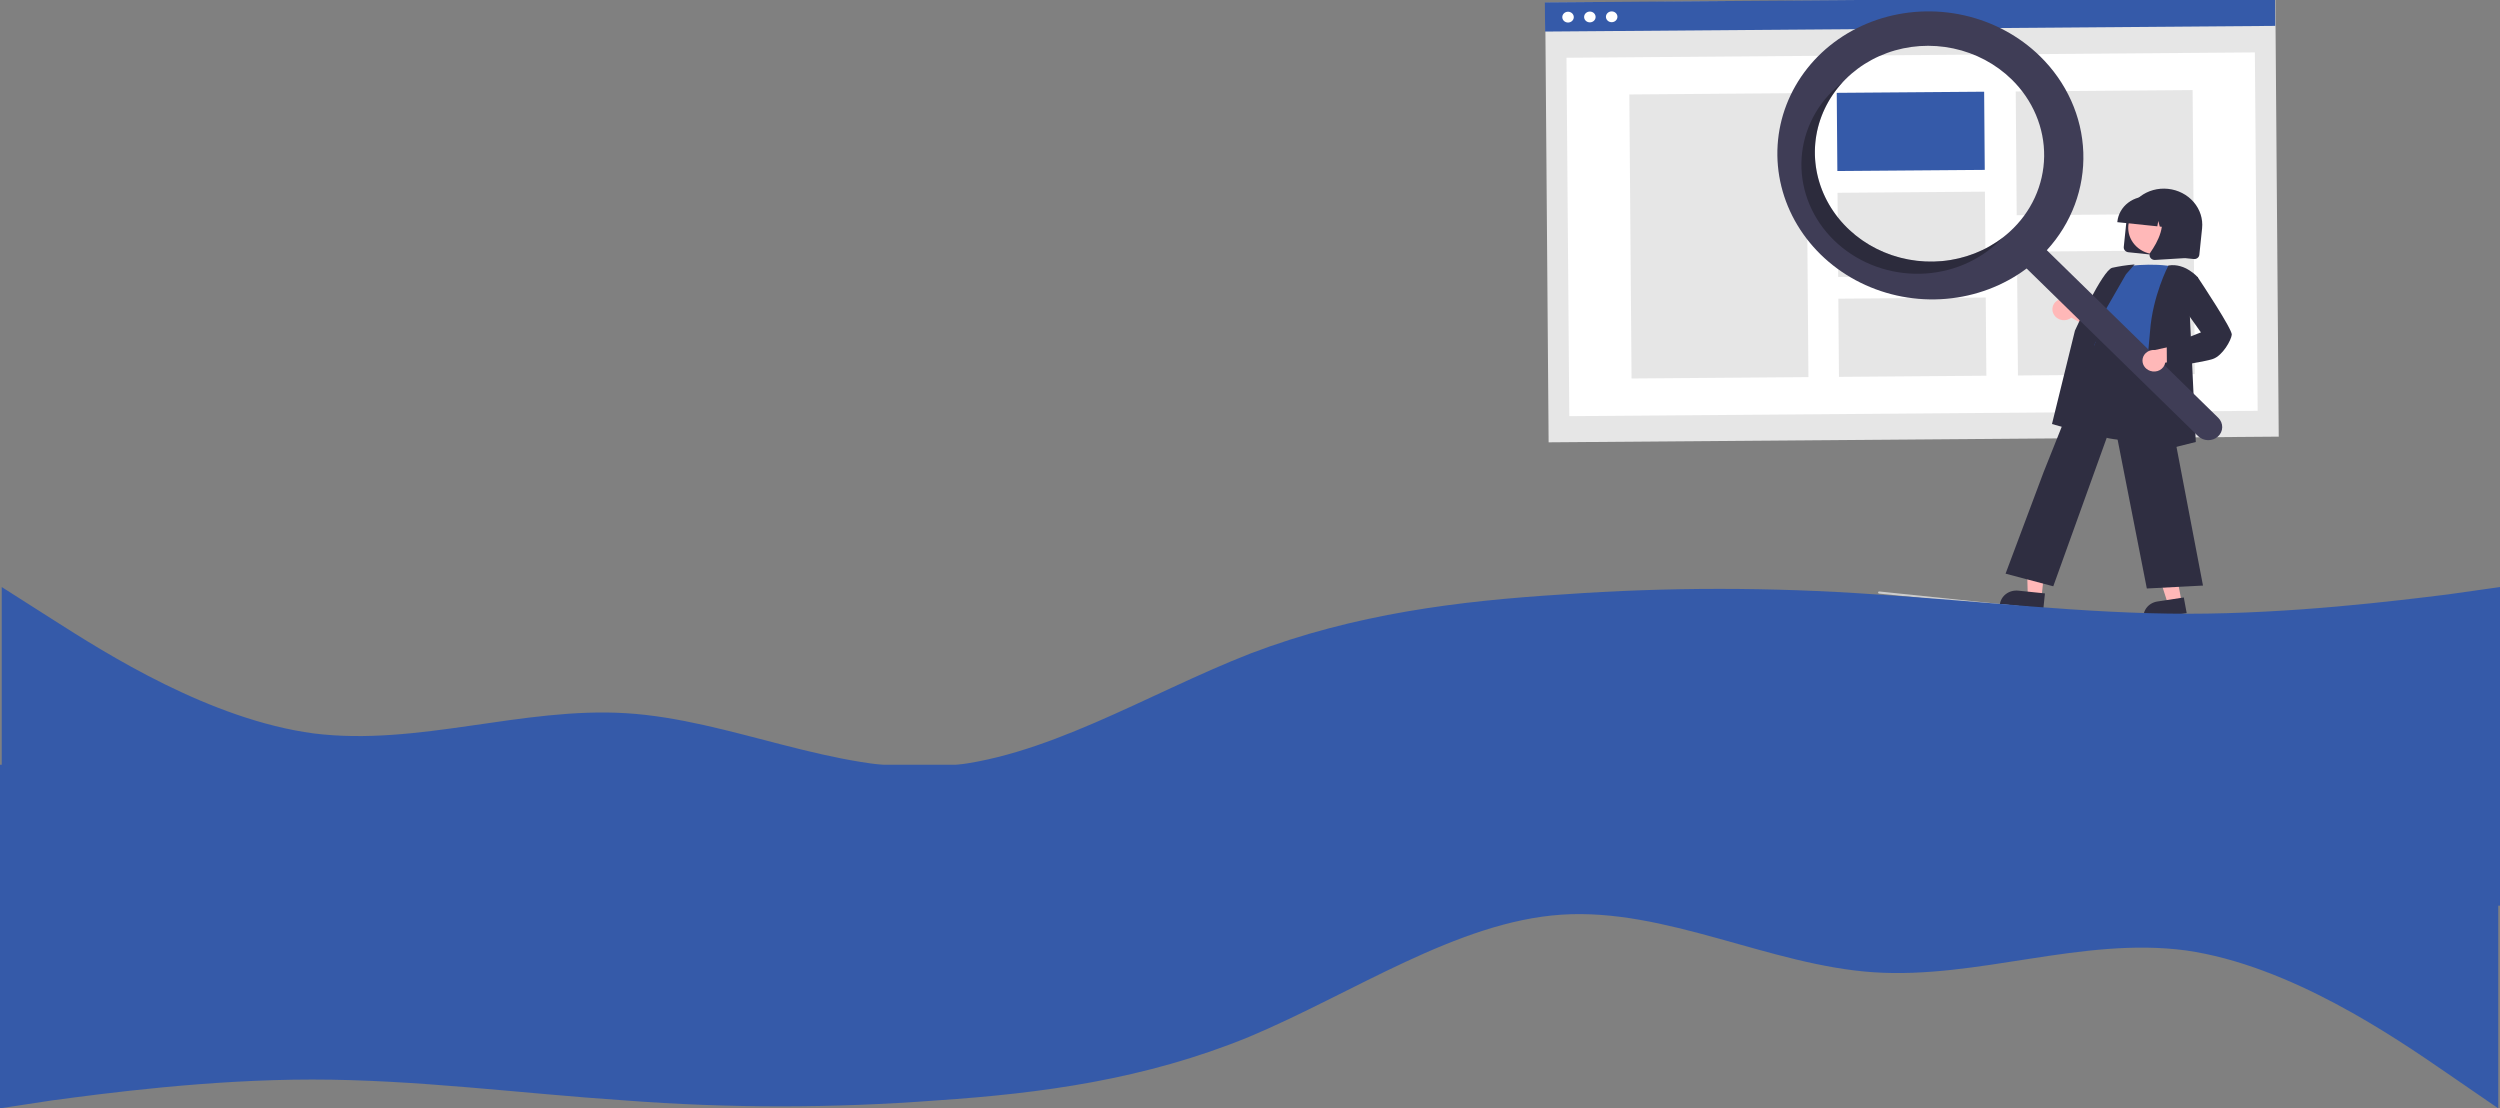 <svg width="1103" height="489" viewBox="0 0 1103 489" fill="none" xmlns="http://www.w3.org/2000/svg">
<rect x="0" y="0" width="1103" height="489" fill="#808080" stroke="none"/>
<g clip-path="url(#clip0_1603_109)">
<path d="M1003.87 -1.274L681.736 1.234L683.25 195.154L1005.38 192.646L1003.87 -1.274Z" fill="#E6E6E6"/>
<path d="M994.848 23.12L691.137 25.484L692.371 183.609L996.082 181.245L994.848 23.12Z" fill="white"/>
<path d="M1003.73 -1.445L681.597 1.062L681.697 13.926L1003.83 11.418L1003.73 -1.445Z" fill="#355AA9"/>
<path d="M691.837 9.944C693.238 9.933 694.365 8.857 694.355 7.54C694.345 6.223 693.201 5.165 691.8 5.176C690.399 5.186 689.271 6.263 689.282 7.579C689.292 8.896 690.436 9.955 691.837 9.944Z" fill="white"/>
<path d="M701.465 9.87C702.866 9.859 703.993 8.783 703.983 7.466C703.973 6.149 702.828 5.09 701.428 5.101C700.027 5.112 698.899 6.189 698.909 7.505C698.92 8.822 700.064 9.881 701.465 9.87Z" fill="white"/>
<path d="M711.093 9.795C712.494 9.785 713.621 8.708 713.611 7.392C713.6 6.075 712.456 5.016 711.055 5.027C709.654 5.038 708.527 6.114 708.537 7.431C708.548 8.748 709.692 9.806 711.093 9.795Z" fill="white"/>
<path d="M796.901 41.07L718.861 41.678L719.839 166.989L797.879 166.382L796.901 41.07Z" fill="#E6E6E6"/>
<path d="M875.404 40.459L810.372 40.965L810.641 75.458L875.674 74.952L875.404 40.459Z" fill="#355AA9"/>
<path d="M875.749 84.558L810.716 85.064L811.006 122.178L876.038 121.671L875.749 84.558Z" fill="#E6E6E6"/>
<path d="M876.113 131.275L811.08 131.781L811.35 166.275L876.382 165.768L876.113 131.275Z" fill="#E6E6E6"/>
<path d="M967.379 39.744L889.34 40.352L889.766 94.962L967.805 94.354L967.379 39.744Z" fill="#E6E6E6"/>
<path d="M967.931 110.443L889.892 111.051L890.318 165.661L968.357 165.053L967.931 110.443Z" fill="#E6E6E6"/>
<path d="M937.005 108.952L938.221 97.258C938.653 93.102 940.825 89.299 944.257 86.684C947.689 84.07 952.101 82.859 956.522 83.318C960.944 83.776 965.013 85.868 967.833 89.131C970.654 92.394 971.996 96.562 971.564 100.718L970.347 112.412C970.289 112.97 969.997 113.48 969.536 113.832C969.075 114.183 968.483 114.345 967.889 114.285L939.025 111.29C938.432 111.227 937.885 110.946 937.507 110.508C937.128 110.07 936.947 109.51 937.005 108.952Z" fill="#2F2E41"/>
<path d="M962.497 265.426L956.458 266.346L949.524 244.814L958.438 243.457L962.497 265.426Z" fill="#FFB8B8"/>
<path d="M951.843 265.376L963.49 263.602L964.768 270.519L945.788 273.409C945.62 272.5 945.644 271.572 945.857 270.677C946.071 269.782 946.47 268.937 947.032 268.191C947.594 267.445 948.309 266.812 949.134 266.329C949.96 265.846 950.88 265.522 951.843 265.376Z" fill="#2F2E41"/>
<path d="M900.752 263.318L894.65 262.685L894.048 240.264L903.054 241.198L900.752 263.318Z" fill="#FFB8B8"/>
<path d="M890.462 260.593L902.229 261.814L901.504 268.777L882.329 266.788C882.424 265.873 882.71 264.988 883.17 264.181C883.631 263.375 884.256 262.664 885.011 262.089C885.767 261.514 886.637 261.086 887.572 260.829C888.507 260.572 889.489 260.492 890.462 260.593Z" fill="#2F2E41"/>
<path d="M906.253 138.933C906.631 139.531 907.143 140.045 907.752 140.439C908.361 140.834 909.053 141.098 909.779 141.215C910.505 141.332 911.248 141.297 911.954 141.115C912.661 140.932 913.314 140.605 913.868 140.157L929.374 148.697L928.79 139.969L914.156 133.198C913.283 132.362 912.118 131.852 910.883 131.766C909.648 131.68 908.428 132.023 907.454 132.73C906.479 133.437 905.819 134.459 905.598 135.602C905.377 136.745 905.61 137.931 906.253 138.933Z" fill="#FFB8B8"/>
<path d="M934.587 193.996C929.492 193.467 924.291 192.206 920.078 189.625C917.839 188.276 915.914 186.511 914.424 184.439C912.933 182.367 911.909 180.033 911.416 177.584C909.821 170.468 913.437 164.015 916.933 157.775C919.1 153.909 921.146 150.256 921.966 146.532L922.255 145.21C923.546 139.269 924.661 134.139 928.05 132.523C929.806 131.685 932.032 131.858 934.856 133.051L961.379 144.257L955.288 193.03L955.116 193.065C954.968 193.095 945.001 195.077 934.587 193.996Z" fill="#2F2E41"/>
<path d="M935.96 117.784C935.96 117.784 949.786 115.436 960.091 117.924C960.091 117.924 950.908 148.177 951.828 158.674C952.748 169.172 916.827 159.062 925.314 150.013L929.019 138.577C929.019 138.577 924.529 133.383 929.592 128.235L935.96 117.784Z" fill="#355AA9"/>
<path d="M921.59 191.712L905.334 187.076L915.466 145.854C915.976 144.727 927.688 119.158 931.905 118.147C934.96 117.476 938.063 117 941.191 116.724L941.792 116.674L937.984 121.012L921.667 149.415L921.59 191.712Z" fill="#2F2E41"/>
<path d="M905.903 258.672L884.855 253.1L901.657 208.26L926.08 147.088L926.14 148.226C926.145 148.31 926.958 156.717 952.105 155.634L952.326 155.624L952.366 155.83L971.959 258.354L947.182 259.644L932.49 184.801L905.903 258.672Z" fill="#2F2E41"/>
<path d="M941.804 201.718L941.854 201.366C941.91 200.975 947.446 162.054 948.589 146.288C949.736 130.469 956.587 117.377 956.656 117.247L956.712 117.142L956.835 117.122C964.058 115.964 969.568 122.228 969.623 122.292L969.701 122.381L966.085 137.692L968.783 195.013L941.804 201.718Z" fill="#2F2E41"/>
<path d="M950.06 112.16C956.81 112.86 962.817 108.285 963.477 101.939C964.138 95.594 959.2 89.883 952.45 89.182C945.699 88.482 939.692 93.058 939.032 99.403C938.372 105.748 943.309 111.46 950.06 112.16Z" fill="#FFB8B8"/>
<path d="M934.18 97.784C934.526 94.499 936.244 91.492 938.958 89.425C941.672 87.357 945.16 86.398 948.657 86.757L951.145 87.015C954.641 87.382 957.857 89.037 960.088 91.617C962.319 94.198 963.381 97.493 963.044 100.779L963.019 101.013L957.761 100.468L956.458 95.561L955.609 100.244L952.891 99.962L952.234 97.487L951.805 99.85L934.155 98.018L934.18 97.784Z" fill="#2F2E41"/>
<path d="M948.692 113.621C948.477 113.281 948.369 112.892 948.378 112.5C948.388 112.107 948.515 111.726 948.745 111.401C951.873 106.96 956.471 98.633 952.129 92.752L951.817 92.33L966.043 93.806L963.955 113.882L950.808 114.685C950.675 114.693 950.542 114.69 950.409 114.676C950.056 114.64 949.716 114.525 949.418 114.342C949.119 114.158 948.87 113.911 948.692 113.621Z" fill="#2F2E41"/>
<path d="M900.036 24.788C890.902 15.86 879.241 9.59 866.471 6.742C853.701 3.894 840.373 4.59 828.109 8.747C815.845 12.903 805.174 20.34 797.394 30.153C789.613 39.966 785.06 51.731 784.287 64.017C783.514 76.304 786.555 88.581 793.04 99.356C799.525 110.13 809.175 118.937 820.814 124.705C832.454 130.474 845.582 132.954 858.6 131.845C871.619 130.735 883.968 126.084 894.143 118.458L969.763 192.379C970.913 193.506 972.486 194.162 974.136 194.203C975.786 194.244 977.378 193.666 978.56 192.598C979.743 191.529 980.421 190.056 980.444 188.504C980.467 186.951 979.833 185.446 978.683 184.32L978.674 184.312L903.054 110.39C913.972 98.467 919.715 83.081 919.157 67.246C918.598 51.411 911.779 36.269 900.036 24.788ZM886.6 102.32C879.435 108.807 870.361 113.123 860.525 114.725C850.688 116.326 840.532 115.141 831.34 111.317C822.148 107.494 814.332 101.206 808.883 93.246C803.433 85.287 800.593 76.015 800.723 66.603C800.852 57.19 803.945 48.06 809.61 40.367C815.275 32.674 823.258 26.763 832.55 23.382C841.841 20.001 852.023 19.302 861.809 21.373C871.595 23.444 880.544 28.192 887.526 35.017C892.162 39.549 895.815 44.884 898.277 50.719C900.74 56.554 901.963 62.774 901.877 69.023C901.791 75.273 900.397 81.43 897.776 87.143C895.155 92.856 891.357 98.013 886.6 102.32Z" fill="#3F3D56"/>
<path opacity="0.3" d="M815.073 100.608C806.213 91.946 801.096 80.505 800.739 68.556C800.383 56.608 804.812 45.026 813.148 36.111C812.09 36.922 811.061 37.78 810.058 38.684C805.301 42.991 801.503 48.148 798.882 53.861C796.261 59.574 794.868 65.731 794.782 71.981C794.696 78.23 795.919 84.45 798.381 90.285C800.843 96.12 804.497 101.455 809.132 105.987C813.768 110.518 819.295 114.157 825.399 116.696C831.502 119.234 838.062 120.622 844.704 120.781C851.346 120.94 857.94 119.867 864.109 117.622C870.278 115.377 875.902 112.005 880.659 107.698C881.659 106.793 882.61 105.858 883.511 104.893C873.721 112.387 861.249 116.106 848.57 115.312C835.892 114.519 823.935 109.27 815.073 100.608Z" fill="black"/>
<path d="M948.672 163.636C949.365 163.873 950.104 163.964 950.835 163.904C951.567 163.844 952.273 163.633 952.905 163.287C953.537 162.941 954.079 162.468 954.492 161.901C954.906 161.334 955.181 160.687 955.299 160.005L972.899 157.312L966.528 150.881L950.791 154.424C949.559 154.3 948.326 154.605 947.328 155.281C946.329 155.957 945.633 156.958 945.372 158.093C945.111 159.228 945.302 160.42 945.911 161.441C946.519 162.463 947.501 163.244 948.672 163.636Z" fill="#FFB8B8"/>
<path d="M956.04 162.008L955.966 152.589L971.052 146.651L962.824 135.064L965.587 123.294L969.538 122.16L969.641 122.315C971.205 124.662 984.908 145.308 984.664 147.66C984.413 150.075 980.675 156.855 976.37 158.358C972.217 159.808 956.973 161.882 956.326 161.97L956.04 162.008Z" fill="#2F2E41"/>
<path d="M1018.67 281.567L829.07 261.893C828.938 261.88 828.817 261.817 828.732 261.72C828.648 261.622 828.608 261.498 828.621 261.374C828.634 261.25 828.699 261.136 828.801 261.058C828.904 260.98 829.035 260.944 829.167 260.958L1018.77 280.631C1018.9 280.645 1019.03 280.708 1019.11 280.805C1019.19 280.902 1019.23 281.027 1019.22 281.151C1019.21 281.275 1019.14 281.388 1019.04 281.467C1018.94 281.545 1018.81 281.581 1018.67 281.567Z" fill="#CCCCCC"/>
</g>
<path fill-rule="evenodd" clip-rule="evenodd" d="M0.766 259L23.729 273.628C46.692 288.256 92.618 317.512 138.545 323.607C184.471 329.296 230.398 311.823 276.324 314.668C322.251 317.512 368.177 341.08 414.103 338.235C460.03 335.391 505.956 306.135 551.883 288.256C597.809 270.784 643.736 265.095 689.662 262.251C735.589 259 781.515 259 827.441 262.251C873.368 265.095 919.294 270.784 965.221 270.784C1011.15 270.784 1057.07 265.095 1080.04 262.251L1103 259V399.592H1080.04C1057.07 399.592 1011.15 399.592 965.221 399.592C919.294 399.592 873.368 399.592 827.441 399.592C781.515 399.592 735.589 399.592 689.662 399.592C643.736 399.592 597.809 399.592 551.883 399.592C505.956 399.592 460.03 399.592 414.103 399.592C368.177 399.592 322.251 399.592 276.324 399.592C230.398 399.592 184.471 399.592 138.545 399.592C92.618 399.592 46.692 399.592 23.729 399.592H0.766V259Z" fill="#355AA9"/>
<path fill-rule="evenodd" clip-rule="evenodd" d="M1102.23 489L1079.27 473.226C1056.31 457.452 1010.38 425.904 964.455 419.331C918.529 413.197 872.602 432.038 826.676 428.971C780.749 425.904 734.823 400.49 688.896 403.557C642.97 406.625 597.044 438.173 551.117 457.452C505.191 476.293 459.264 482.427 413.338 485.495C367.411 489 321.485 489 275.558 485.495C229.632 482.427 183.706 476.293 137.779 476.293C91.853 476.293 45.926 482.427 22.963 485.495L-0 489V337.394H22.963C45.926 337.394 91.853 337.394 137.779 337.394C183.706 337.394 229.632 337.394 275.558 337.394C321.485 337.394 367.411 337.394 413.338 337.394C459.264 337.394 505.191 337.394 551.117 337.394C597.044 337.394 642.97 337.394 688.896 337.394C734.823 337.394 780.749 337.394 826.676 337.394C872.602 337.394 918.529 337.394 964.455 337.394C1010.38 337.394 1056.31 337.394 1079.27 337.394H1102.23V489Z" fill="#355AA9"/>
<defs>
<clipPath id="clip0_1603_109">
<rect width="355" height="273" fill="white" transform="translate(666)"/>
</clipPath>
</defs>
</svg>
